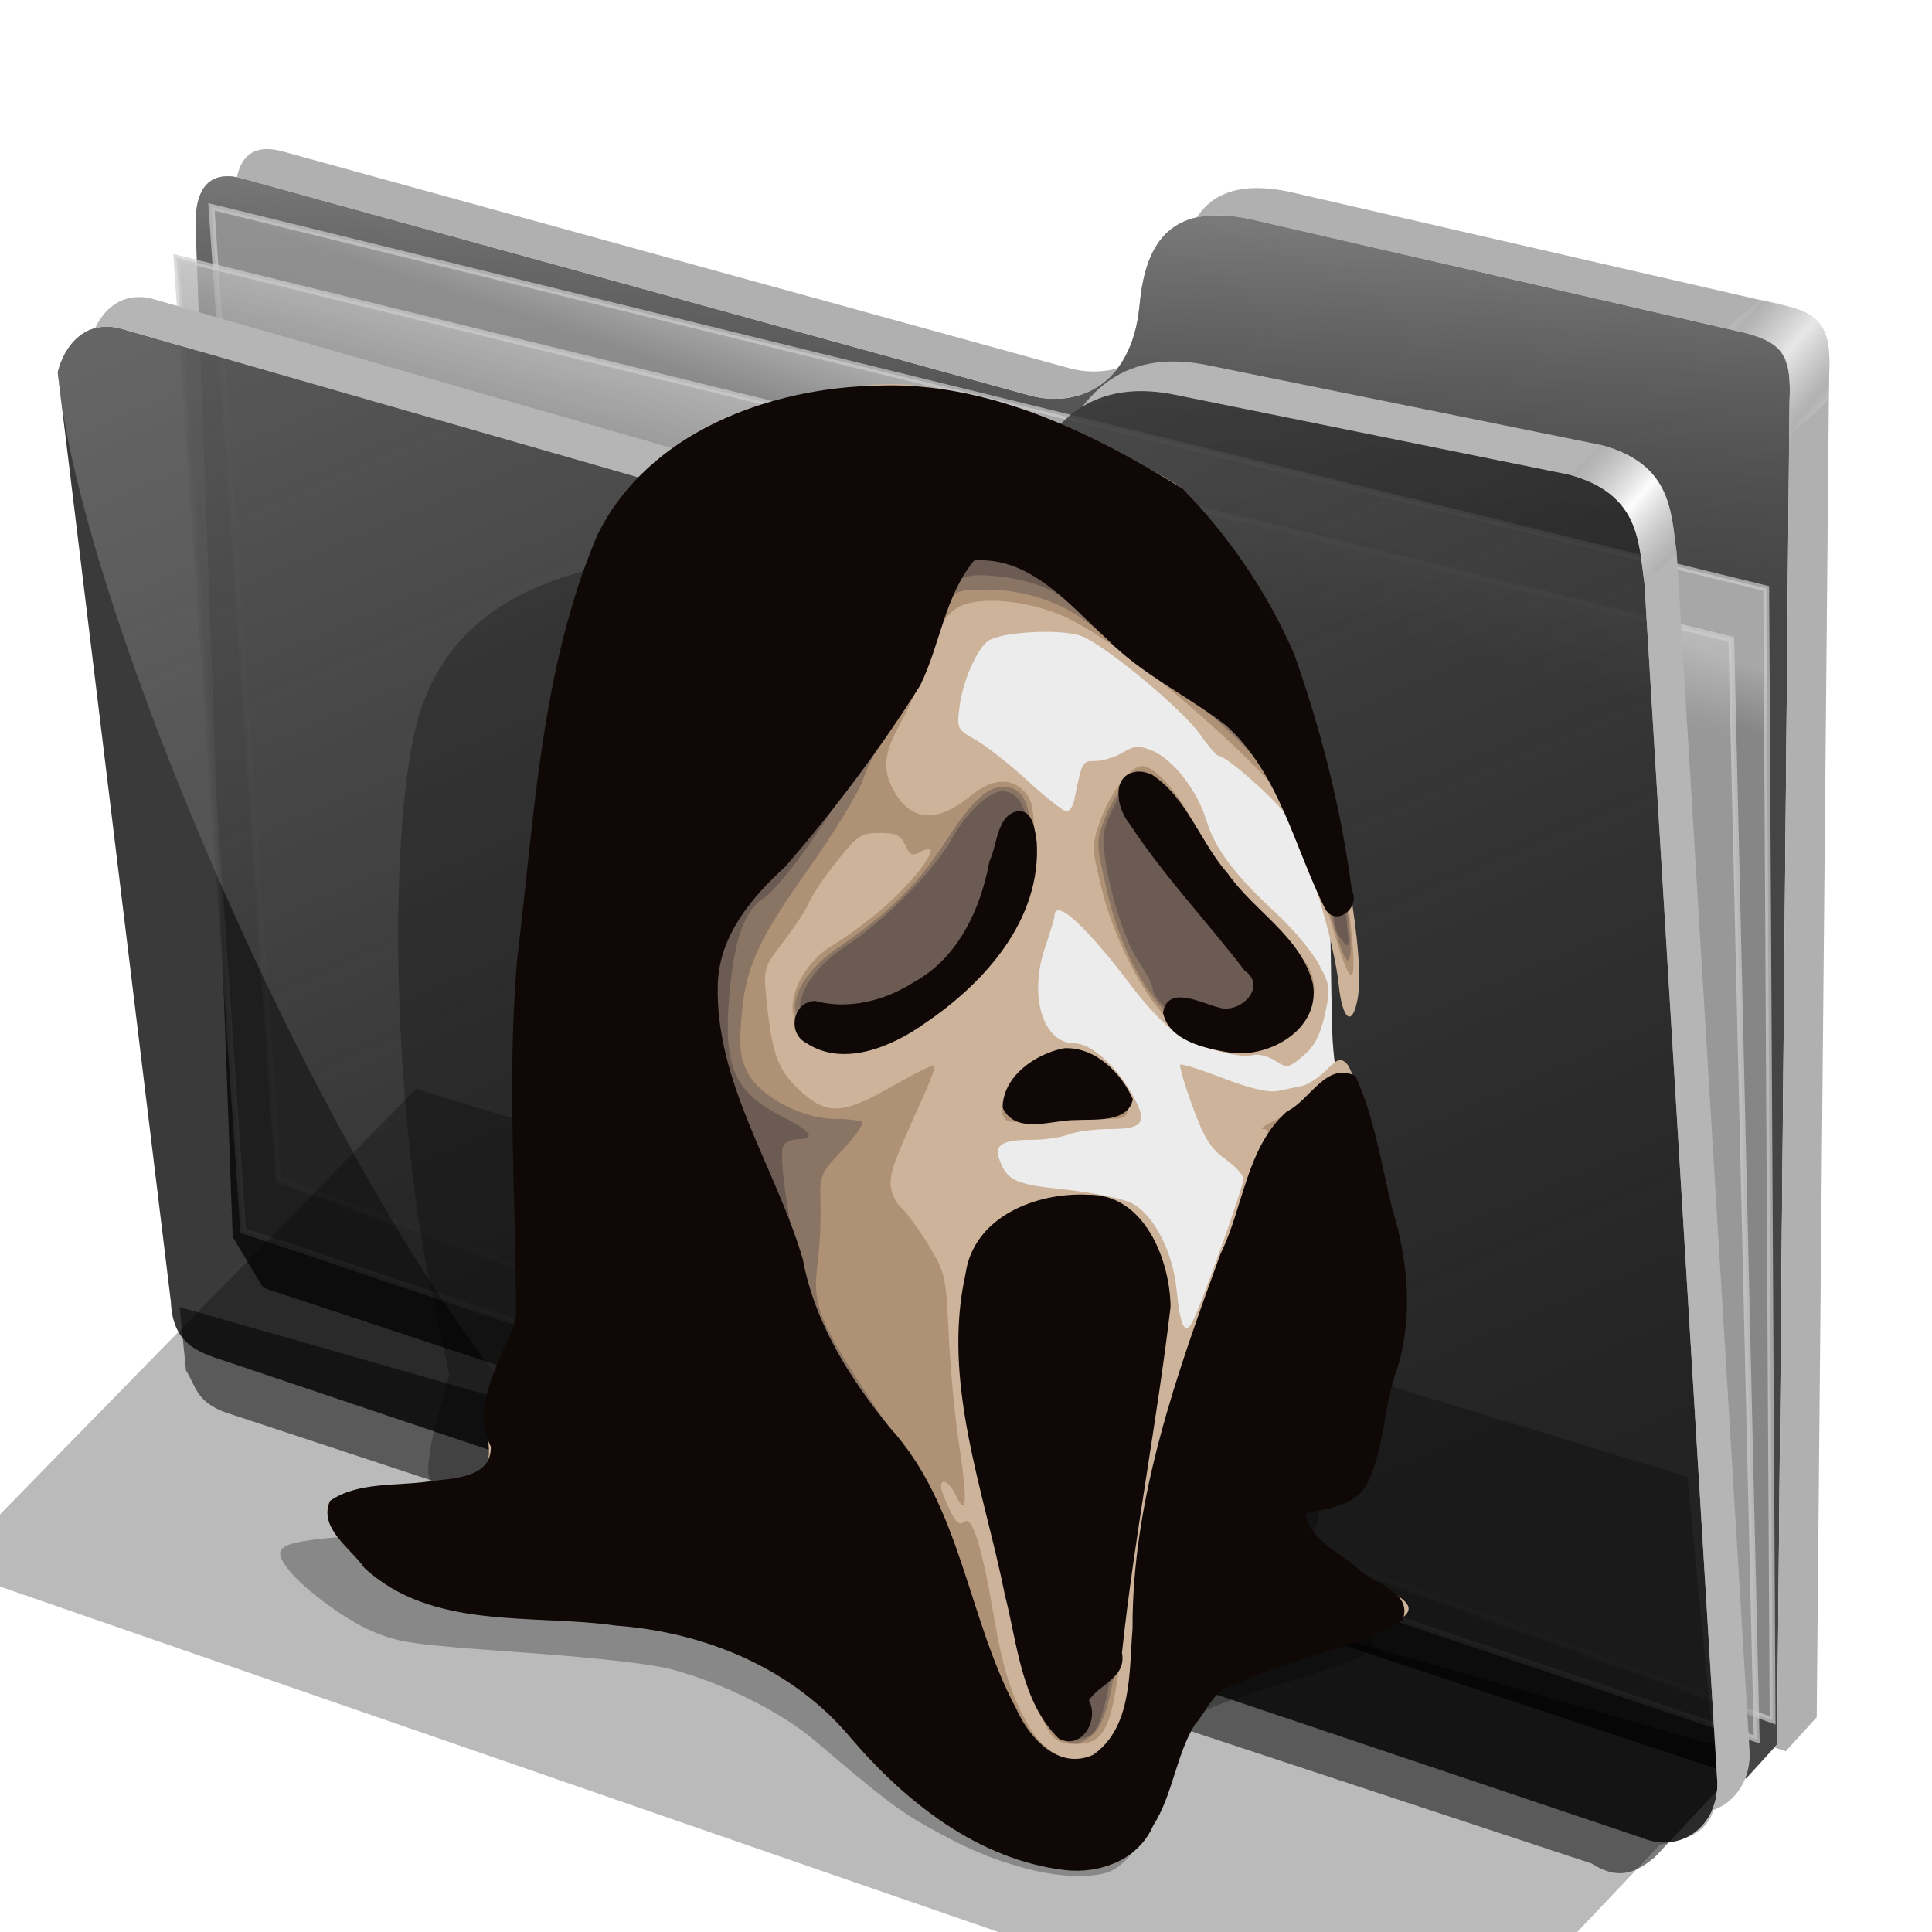 <?xml version="1.0" encoding="UTF-8" standalone="no"?>
<!-- Created with Inkscape (http://www.inkscape.org/) -->

<svg
   xmlns:dc="http://purl.org/dc/elements/1.1/"
   xmlns:cc="http://creativecommons.org/ns#"
   xmlns:rdf="http://www.w3.org/1999/02/22-rdf-syntax-ns#"
   xmlns:svg="http://www.w3.org/2000/svg"
   xmlns="http://www.w3.org/2000/svg"
   xmlns:xlink="http://www.w3.org/1999/xlink"
   xmlns:sodipodi="http://sodipodi.sourceforge.net/DTD/sodipodi-0.dtd"
   xmlns:inkscape="http://www.inkscape.org/namespaces/inkscape"
   id="svg2"
   sodipodi:version="0.32"
   inkscape:version="0.91 r13725"
   width="256"
   height="256"
   sodipodi:docname="folder-video-horror.svg"
   inkscape:output_extension="org.inkscape.output.svg.inkscape"
   version="1.1">
  <defs
     id="defs5">
    <filter
       inkscape:collect="always"
       id="filter4811"
       x="-0.026"
       width="1.052"
       y="-0.022"
       height="1.045"
       color-interpolation-filters="sRGB">
      <feGaussianBlur
         inkscape:collect="always"
         id="feGaussianBlur4813"
         stdDeviation="1.573" />
    </filter>
    <linearGradient
       inkscape:collect="always"
       id="linearGradient4167">
      <stop
         id="stop4169"
         stop-color="#adadad"
         stop-opacity="0.624" />
      <stop
         offset="1"
         id="stop4171"
         stop-color="#ffffff"
         stop-opacity="0.973" />
    </linearGradient>
    <linearGradient
       id="linearGradient4223"
       inkscape:collect="always">
      <stop
         id="stop4225"
         stop-color="#bebebe"
         stop-opacity="0.803" />
      <stop
         id="stop4227"
         offset="1"
         stop-color="#9f9f9f"
         stop-opacity="0.732" />
    </linearGradient>
    <linearGradient
       id="linearGradient4211"
       inkscape:collect="always">
      <stop
         id="stop4213"
         stop-color="#9f9f9f"
         stop-opacity="0.634" />
      <stop
         id="stop4215"
         offset="1"
         stop-color="#696969"
         stop-opacity="0" />
    </linearGradient>
    <linearGradient
       id="linearGradient4171"
       inkscape:collect="always">
      <stop
         id="stop4173"
         stop-color="#b2b2b2"
         stop-opacity="0.624" />
      <stop
         id="stop4175"
         offset="1"
         stop-color="#ffffff"
         stop-opacity="0.698" />
    </linearGradient>
    <linearGradient
       id="linearGradient4142"
       inkscape:collect="always">
      <stop
         id="stop4144"
         stop-color="#909090"
         stop-opacity="0.519" />
      <stop
         id="stop4146"
         offset="1"
         stop-color="#696969"
         stop-opacity="0" />
    </linearGradient>
    <linearGradient
       gradientUnits="userSpaceOnUse"
       y2="324.36"
       x2="278.75"
       y1="63.25"
       x1="165.74"
       id="linearGradient4148"
       xlink:href="#linearGradient4142"
       inkscape:collect="always" />
    <filter
       height="1.1"
       y="-0.05"
       width="1.056"
       x="-0.028"
       id="filter4160"
       inkscape:collect="always"
       color-interpolation-filters="sRGB">
      <feGaussianBlur
         id="feGaussianBlur4162"
         inkscape:collect="always" />
    </filter>
    <linearGradient
       spreadMethod="reflect"
       gradientUnits="userSpaceOnUse"
       y2="114.16"
       x2="387.93"
       y1="106.85"
       x1="379.78"
       id="linearGradient4177"
       xlink:href="#linearGradient4167"
       inkscape:collect="always" />
    <linearGradient
       gradientTransform="translate(26.809,-26.383)"
       y2="114.16"
       x2="387.93"
       y1="108.46"
       x1="381.27"
       spreadMethod="reflect"
       gradientUnits="userSpaceOnUse"
       id="linearGradient4207"
       xlink:href="#linearGradient4171"
       inkscape:collect="always" />
    <linearGradient
       gradientUnits="userSpaceOnUse"
       y2="125.1"
       x2="281.1"
       y1="61.711"
       x1="284.7"
       id="linearGradient4217"
       xlink:href="#linearGradient4211"
       inkscape:collect="always" />
    <linearGradient
       gradientUnits="userSpaceOnUse"
       y2="103.09"
       x2="255.7"
       y1="93.26"
       x1="259.02"
       id="linearGradient4229"
       xlink:href="#linearGradient4223"
       inkscape:collect="always" />
    <linearGradient
       gradientUnits="userSpaceOnUse"
       y2="117.29"
       x2="258.99"
       y1="102.54"
       x1="262.84"
       id="linearGradient4237"
       xlink:href="#linearGradient4223"
       inkscape:collect="always" />
    <filter
       height="1.136"
       y="-0.068"
       width="1.049"
       x="-0.024"
       id="filter4257"
       inkscape:collect="always"
       color-interpolation-filters="sRGB">
      <feGaussianBlur
         id="feGaussianBlur4259"
         stdDeviation="2.754"
         inkscape:collect="always" />
    </filter>
  </defs>
  <sodipodi:namedview
     inkscape:window-height="1056"
     inkscape:window-width="1920"
     inkscape:pageshadow="2"
     inkscape:pageopacity="0.0"
     guidetolerance="10.0"
     gridtolerance="10.0"
     objecttolerance="10.0"
     borderopacity="1.0"
     bordercolor="#666666"
     pagecolor="#ffffff"
     id="base"
     showgrid="false"
     inkscape:zoom="3.2929688"
     inkscape:cx="128"
     inkscape:cy="128"
     inkscape:window-x="0"
     inkscape:window-y="0"
     inkscape:current-layer="svg2"
     inkscape:window-maximized="1" />
  <g
     transform="matrix(0.771,0,0,0.771,-81.946,-22.131)"
     id="g4261">
    <path
       d="m 137.158,253.333 1.093,10.929 c 1.695,2.564 1.625,5.182 6.557,7.104 l 234.99,77.596 c 4.362,2.76 7.274,1.936 10.911,-1.093 l 16.393,-17.486 z"
       id="path4239"
       inkscape:connector-curvature="0"
       sodipodi:nodetypes="ccccccc"
       stroke-opacity="1"
       fill="#000000"
       filter="url(#filter4257)"
       fill-rule="evenodd"
       stroke="none"
       stroke-linejoin="miter"
       fill-opacity="0.514"
       stroke-linecap="butt"
       stroke-width="1" />
    <path
       d="M 146.277,241.277 139.894,67.34 c -0.054,-6.438 2.499,-9.417 7.979,-7.979 l 135.106,37.234 c 8.126,2.326 17.809,-1.267 19.149,-15.426 0.936,-9.894 4.671,-17.67 18.617,-14.894 l 85.638,19.681 c 6.411,1.511 7.818,4.448 7.447,11.702 l -2.128,230.851 -5.319,5.851 -254.867,-84.342 z"
       id="path4198"
       inkscape:connector-curvature="0"
       sodipodi:nodetypes="ccccsccccccc"
       stroke-opacity="1"
       fill="#000000"
       fill-rule="evenodd"
       stroke="none"
       stroke-linejoin="miter"
       fill-opacity="0.73"
       stroke-linecap="butt"
       stroke-width="1" />
    <path
       sodipodi:nodetypes="ccccsccccccc"
       inkscape:connector-curvature="0"
       id="path4209"
       d="M 146.277,241.277 139.894,67.34 c -0.054,-6.438 2.499,-9.417 7.979,-7.979 l 135.106,37.234 c 8.126,2.326 17.809,-1.267 19.149,-15.426 0.936,-9.894 4.671,-17.67 18.617,-14.894 l 85.638,19.681 c 6.411,1.511 7.818,4.448 7.447,11.702 l -2.128,230.851 -5.319,5.851 -254.867,-84.342 z"
       stroke-opacity="1"
       fill="url(#linearGradient4217)"
       fill-rule="evenodd"
       stroke="none"
       stroke-linejoin="miter"
       fill-opacity="1"
       stroke-linecap="butt"
       stroke-width="1" />
    <path
       inkscape:connector-curvature="0"
       id="path4221"
       d="m 142.623,64.262 267.213,65.574 1.093,194.536 -256.831,-92.896 z"
       sodipodi:nodetypes="ccccc"
       stroke-opacity="0.705"
       fill="url(#linearGradient4229)"
       fill-rule="evenodd"
       stroke="#cecece"
       stroke-linejoin="miter"
       fill-opacity="1"
       stroke-linecap="butt"
       stroke-width="1" />
    <path
       d="m 136.612,73.005 267.213,65.574 4.372,189.071 -260.109,-87.432 z"
       id="path4219"
       inkscape:connector-curvature="0"
       stroke-opacity="0.705"
       fill="url(#linearGradient4237)"
       fill-rule="evenodd"
       stroke="#cecece"
       stroke-linejoin="miter"
       fill-opacity="1"
       stroke-linecap="butt"
       stroke-width="1" />
    <path
       d="m 116.204,92.685 c 1.132,-4.541 4.635,-9.034 10.687,-7.545 L 261.111,123.704 c 6.481,1.636 16.363,0.332 20.833,-11.111 4.009,-10.262 10.874,-18.78 25.463,-16.204 l 68.519,13.889 c 12.253,3.29 11.967,11.681 12.963,18.519 l 12.5,205.556 c 0.65,7.443 -5.751,13.213 -12.963,10.185 L 144.907,262.593 c -4.922,-1.559 -8.94,-3.097 -9.259,-10.185 z"
       id="path4138"
       inkscape:connector-curvature="0"
       sodipodi:nodetypes="cccscccccccc"
       stroke-opacity="1"
       fill="#000000"
       fill-rule="evenodd"
       stroke="none"
       stroke-linejoin="miter"
       fill-opacity="0.77"
       stroke-linecap="butt"
       stroke-width="1" />
    <path
       sodipodi:nodetypes="cccsccccccc"
       inkscape:connector-curvature="0"
       id="path4140"
       d="m 116.204,92.685 c 1.132,-4.541 4.635,-9.034 10.687,-7.545 L 261.111,123.704 c 6.481,1.636 16.363,0.332 20.833,-11.111 4.009,-10.262 10.874,-18.78 25.463,-16.204 l 68.519,13.889 c 12.253,3.29 11.967,11.681 12.963,18.519 l 12.5,205.556 c 0.65,7.443 -5.751,13.213 -12.963,10.185 L 209.722,283.889 C 173.765,257.83 120.359,138.216 116.204,92.685 Z"
       stroke-opacity="1"
       fill="url(#linearGradient4148)"
       fill-rule="evenodd"
       stroke="none"
       stroke-linejoin="miter"
       fill-opacity="1"
       stroke-linecap="butt"
       stroke-width="1" />
    <path
       d="m 177.778,215.833 -80.556,82.407 255.556,88.426 38.75,-40.871 c 4.635,-1.302 9.968,-1.381 9.861,-10.981 L 396.296,282.5 Z"
       id="path4150"
       inkscape:connector-curvature="0"
       sodipodi:nodetypes="ccccccc"
       stroke-opacity="1"
       fill="#000000"
       filter="url(#filter4160)"
       fill-rule="evenodd"
       stroke="none"
       stroke-linejoin="miter"
       fill-opacity="0.273"
       stroke-linecap="butt"
       stroke-width="1" />
    <path
       inkscape:connector-curvature="0"
       d="m 130.297,79.758 c -3.737,-0.059 -6.271,2.374 -7.662,5.354 1.245,-0.331 2.659,-0.363 4.256,0.029 l 134.221,38.562 c 5.499,1.388 13.442,0.658 18.455,-6.582 -4.306,2.386 -9.166,2.433 -12.9,1.49 L 132.447,80.047 c -0.757,-0.186 -1.473,-0.278 -2.15,-0.289 z m 177.547,11.074 c -7.107,0.029 -11.993,3.152 -15.514,7.738 3.827,-2.318 8.719,-3.304 15.078,-2.182 l 68.518,13.889 c 12.253,3.29 11.967,11.682 12.963,18.52 l 12.5,205.555 c 0.175,2.008 -0.176,3.885 -0.904,5.51 4.096,-1.288 6.901,-5.556 6.461,-10.602 l -12.5,-205.557 c -0.996,-6.838 -0.71,-15.227 -12.963,-18.518 L 312.963,91.297 c -1.824,-0.322 -3.527,-0.471 -5.119,-0.465 z"
       id="path4164"
       stroke-opacity="1"
       fill="#b5b5b5"
       fill-rule="evenodd"
       stroke="none"
       stroke-linejoin="miter"
       fill-opacity="1"
       stroke-linecap="butt"
       stroke-width="1" />
    <path
       id="path4169"
       d="m 375.926,110.277 c 12.253,3.29 11.967,11.682 12.963,18.52 2.184,-2.058 3.134,-2.713 5.557,-5.094 -0.996,-6.838 -0.71,-15.227 -12.963,-18.518 -2.398,2.288 -2.992,2.799 -5.557,5.092 z"
       inkscape:connector-curvature="0"
       sodipodi:nodetypes="ccccc"
       stroke-opacity="1"
       fill="url(#linearGradient4177)"
       fill-rule="evenodd"
       stroke="none"
       stroke-linejoin="miter"
       fill-opacity="1"
       stroke-linecap="butt"
       stroke-width="1" />
    <path
       inkscape:connector-curvature="0"
       d="m 151.904,54.332 c -2.674,0.112 -4.278,1.802 -4.9,4.838 0.282,0.052 0.57,0.113 0.869,0.191 l 135.105,37.234 c 5.412,1.549 11.51,0.467 15.379,-4.605 -2.772,0.802 -5.762,0.728 -8.57,-0.076 L 154.682,54.682 c -1.027,-0.27 -1.954,-0.384 -2.777,-0.35 z m 170.883,6.701 c -5.399,-0.127 -8.737,1.853 -10.814,5.035 2.347,-0.519 5.228,-0.496 8.771,0.209 l 85.639,19.68 c 6.411,1.511 7.818,4.449 7.447,11.703 l -2.129,230.85 -0.475,0.521 1.965,0.65 5.318,-5.852 2.129,-230.852 c 0.371,-7.255 -1.036,-10.19 -7.447,-11.701 L 327.553,61.596 c -1.743,-0.347 -3.327,-0.529 -4.766,-0.562 z"
       id="path4200"
       stroke-opacity="1"
       fill="#b0b0b0"
       fill-rule="evenodd"
       stroke="none"
       stroke-linejoin="miter"
       fill-opacity="1"
       stroke-linecap="butt"
       stroke-width="1" />
    <path
       sodipodi:nodetypes="ccccc"
       inkscape:connector-curvature="0"
       d="m 403.124,85.141 c 12.402,2.867 10.717,4.984 10.703,18.468 2.184,-2.058 4.251,-3.752 6.674,-6.133 0.485,-12.137 1.005,-14.994 -11.898,-17.245 -2.398,2.288 -2.914,2.617 -5.479,4.91 z"
       id="path4205"
       stroke-opacity="1"
       fill="url(#linearGradient4207)"
       fill-rule="evenodd"
       stroke="none"
       stroke-linejoin="miter"
       fill-opacity="1"
       stroke-linecap="butt"
       stroke-width="1" />
  </g>
  <path
     inkscape:connector-curvature="0"
     d="m 112.312,65.974 c -2.099,-0.058 -4.101,0.095 -6.528,0.398 -17.084,2.127 -26.288,7.888 -29.685,18.542 -3.937,12.349 -0.451,50.666 6.84,75.217 l 3.204,10.79 -1.154,5.423 c -0.628,2.987 -0.89,6.243 -0.611,7.241 0.279,0.998 0.736,2.558 1.016,3.464 0.875,2.828 -1.2,3.688 -10.578,4.43 -9.174,0.725 -10.452,1.263 -8.634,3.663 1.954,2.58 8.2,6.916 12.325,8.547 3.664,1.448 5.264,1.663 19.829,2.669 10.357,0.715 17.364,1.473 20.216,2.186 6.921,1.73 14.854,5.385 19.661,9.086 9.554,7.357 11.884,8.993 15.869,11.045 5.457,2.811 8.458,4.017 13.201,5.253 5.094,1.327 10.206,1.354 12.064,0.085 2.926,-1.998 4.893,-6.152 5.202,-11.074 0.128,-2.042 0.691,-4.109 1.242,-4.6 0.55,-0.491 1.066,-1.461 1.166,-2.158 0.244,-1.699 2.82,-2.836 14.409,-6.36 11.916,-3.623 12.541,-4.42 5.62,-7.184 -5.254,-2.098 -13.135,-7.297 -12.334,-8.149 0.154,-0.164 1.529,-0.545 3.05,-0.852 3.493,-0.704 5.219,-2.393 5.149,-5.026 -0.03,-1.132 0.149,-5.16 0.39,-8.944 0.373,-5.848 0.238,-7.573 -0.976,-11.471 -1.612,-5.178 -11.281,-23.628 -13.051,-24.902 -0.409,-0.294 -0.723,-0.442 -1.023,-0.426 -1.329,-4.066 -2.206,-7.483 -2.999,-10.762 0.36,0.816 0.671,1.559 0.899,2.215 1.379,3.979 2.879,4.864 2.861,1.675 -0.022,-3.97 -4.059,-14.184 -11.794,-29.729 -2.215,-4.452 -5.49,-9.353 -9.134,-13.743 -3.521,-4.241 -11.981,-12.317 -15.231,-14.51 -2.841,-1.917 -20.73,-8.507 -26.572,-9.796 -6.615,-1.46 -10.412,-2.146 -13.909,-2.243 z"
     id="path3587"
     transform="matrix(0.999,0,-0.077,1.037,-13.367,4.949)"
     fill="#000000"
     filter="url(#filter4811)"
     fill-opacity="0.516"
     style="fill:#000000;fill-opacity:0.268;filter:url(#filter4811)" />
  <g
     id="g2406"
     transform="matrix(0.668,0,0,0.668,-175.53,41.638)">
    <path
       d="m 436.465,18.695 c -20.746,0.473 -44.374,8.845 -53.098,29.209 -9.255,23.002 -10.765,48.219 -13.913,72.635 -2.932,26.07 -1.493,52.436 -0.679,78.613 -1.885,7.352 -7.329,14.397 -6.643,22.209 3.677,5.183 -0.379,12.248 -6.236,13.209 -8.026,2.298 -17.436,1.408 -24.924,3.816 5.672,10.807 17.857,16.432 29.846,16.408 19.008,1.771 39.462,1.147 56.336,11.592 14.13,7.346 21.684,22.72 35.395,30.742 9.008,5.271 20.608,11.107 30.762,6.336 7.287,-6.605 7.778,-16.974 11.965,-25.264 2.889,-2.043 3.351,-6.387 7.133,-7.766 10.579,-5.928 23.454,-8.419 34.02,-12.998 -7.004,-4.758 -15.516,-9.133 -19.408,-16.977 -1.043,-3.563 1.844,-6.694 5.445,-6.475 4.591,-0.181 9.189,-3.228 8.934,-8.314 2.178,-13.251 8.653,-26.608 4.488,-40.107 -2.572,-15.297 -8.994,-29.836 -8.877,-45.544 -0.541,-13.86 0.447,-27.683 -3.66,-41.099 C 519.726,81.285 514.804,63.339 503.191,49.113 499.075,42.696 494.27,36.876 487.148,33.939 471.455,25.758 454.671,17.704 436.465,18.695 Z"
       id="path2404"
       inkscape:connector-curvature="0"
       style="fill:#ececec" />
    <path
       inkscape:connector-curvature="0"
       d="m 466.436,306.74 c -6.679,-2.155 -10.786,-4.242 -18,-9.145 -5.268,-3.58 -8.215,-6.413 -20.02,-19.244 -5.94,-6.456 -16.545,-12.85 -26.317,-15.868 -4.028,-1.244 -14.254,-2.565 -29.511,-3.813 -21.457,-1.754 -23.788,-2.132 -28.781,-4.658 -5.621,-2.844 -13.502,-10.388 -15.552,-14.889 -1.907,-4.186 0.205,-5.139 14.181,-6.404 14.287,-1.292 17.647,-2.794 17.295,-7.726 -0.113,-1.58 -0.27,-4.296 -0.35,-6.036 -0.08,-1.74 1.451,-7.425 3.403,-12.634 l 3.548,-9.471 -1.138,-18.803 c -2.592,-42.817 5.181,-109.655 15.259,-131.191 8.694,-18.58 24.424,-28.602 50.711,-32.312 9.958,-1.405 14.899,-0.878 29.948,3.195 8.306,2.248 32.83,13.763 36.432,17.106 4.12,3.824 14.079,17.876 17.911,25.273 3.967,7.657 7.178,16.235 8.985,24 6.308,27.111 8.918,44.89 7.605,51.814 -1.054,5.562 -3.003,4.045 -3.719,-2.894 -0.913,-8.844 -6.572,-27.499 -10.07,-33.193 -1.89,-3.077 -12.156,-12.227 -13.718,-12.227 -0.394,0 -2.08,-1.935 -3.747,-4.301 -3.473,-4.927 -18.188,-17.184 -23.274,-19.387 -3.799,-1.645 -16.474,-0.987 -18.903,0.982 -2.218,1.797 -4.859,7.949 -5.494,12.795 -0.588,4.491 -0.52,4.634 3.164,6.705 2.071,1.164 6.734,4.836 10.362,8.161 3.628,3.325 7.082,6.045 7.674,6.045 0.593,0 1.283,-1.012 1.534,-2.25 1.57,-7.741 1.575,-7.75 4.197,-7.75 1.417,0 3.841,-0.747 5.387,-1.66 2.406,-1.421 3.259,-1.474 5.922,-0.371 4.102,1.699 8.942,7.937 10.706,13.797 1.689,5.612 5.537,10.742 13.78,18.37 3.349,3.1 7.183,7.671 8.519,10.159 2.285,4.255 2.356,4.854 1.186,10.079 -0.91,4.068 -2.062,6.244 -4.299,8.127 -2.911,2.45 -3.174,2.495 -5.538,0.945 -1.365,-0.894 -3.368,-1.395 -4.451,-1.111 -2.88,0.753 -11.2,-1.653 -15.308,-4.428 -1.96,-1.324 -5.771,-5.332 -8.468,-8.907 -9.379,-12.432 -15.544,-18.048 -15.552,-14.167 -6.8e-4,0.367 -0.852,3.168 -1.892,6.226 -3.251,9.557 -0.369,18.941 5.817,18.941 3.178,0 7.978,4.122 11.199,9.618 3.519,6.004 2.767,7.382 -4.025,7.382 -3.006,0 -6.733,0.487 -8.281,1.083 -1.548,0.596 -4.856,1.072 -7.351,1.059 -5.513,-0.029 -7.393,0.971 -6.544,3.483 1.556,4.603 3.054,5.335 13.041,6.371 5.363,0.556 11.303,1.747 13.199,2.647 4.391,2.084 8.309,9.542 9.059,17.244 0.706,7.249 1.645,9.169 3.128,6.398 1.715,-3.204 10.156,-26.885 10.127,-28.412 -0.014,-0.756 -1.647,-2.529 -3.628,-3.942 -2.867,-2.044 -4.188,-4.172 -6.467,-10.424 -1.575,-4.321 -2.673,-8.047 -2.439,-8.281 0.234,-0.234 4.06,0.977 8.503,2.69 5.328,2.055 9.011,2.918 10.818,2.536 1.507,-0.319 3.682,-0.767 4.833,-0.996 1.151,-0.229 3.306,-1.63 4.789,-3.113 2.333,-2.333 2.887,-2.504 4.118,-1.27 2.216,2.221 10.435,34.394 11.093,43.425 0.495,6.799 0.134,9.801 -2.405,20 -1.644,6.6 -3.265,13.616 -3.603,15.59 -0.786,4.591 -3.947,7.532 -9.412,8.76 -2.38,0.535 -4.562,1.206 -4.848,1.493 -1.486,1.486 8.518,10.57 15.67,14.229 9.421,4.819 8.232,6.194 -10.83,12.513 -18.538,6.146 -22.779,8.129 -23.72,11.093 -0.386,1.216 -1.512,2.911 -2.502,3.767 -0.99,0.856 -2.524,4.47 -3.408,8.031 -2.131,8.583 -6.451,15.836 -11.506,19.321 -3.21,2.212 -10.853,2.137 -18.027,-0.178 z"
       id="path2394"
       style="fill:#ccb39a" />
    <path
       inkscape:connector-curvature="0"
       d="m 464.701,305.202 c -11.116,-4.13 -17.288,-8.552 -30.266,-21.681 -18.224,-18.437 -27.771,-23.037 -51.728,-24.924 -36.56,-2.879 -38.318,-3.289 -46.521,-10.85 -5.123,-4.722 -8.663,-10.623 -7.219,-12.035 0.532,-0.52 6.593,-1.48 13.468,-2.132 6.875,-0.652 13.731,-1.818 15.236,-2.59 3.247,-1.666 4.279,-4.884 2.808,-8.754 -1.245,-3.274 -0.418,-7.029 3.95,-17.938 2.864,-7.153 2.877,-7.276 1.975,-19.687 -2.34,-32.218 0.029,-70.487 6.61,-106.77 3.405,-18.774 4.203,-21.684 8.5,-30.997 6.979,-15.128 18.964,-24.249 38.422,-29.243 13.435,-3.448 21.294,-3.585 34.439,-0.6 15.819,3.592 36.309,13.082 43.47,20.135 8.435,8.308 16.97,21.614 21.56,33.612 4.354,11.382 10.369,39.079 11.593,53.375 0.873,10.196 -0.516,9.194 -4.01,-2.896 -6.383,-22.082 -8.151,-25.166 -21.501,-37.5 -12.342,-11.404 -24.322,-20.423 -31.481,-23.701 -6.422,-2.94 -15.138,-4.031 -19.831,-2.482 -3.651,1.205 -5.597,4.453 -8.737,14.579 -0.682,2.2 -2.537,6.305 -4.121,9.122 -3.41,6.062 -3.612,9.459 -0.831,13.959 3.386,5.479 8.44,5.568 14.928,0.263 4.126,-3.373 7.991,-3.641 10.617,-0.736 1.568,1.735 1.901,3.635 1.882,10.75 -0.02,7.416 -0.423,9.464 -2.843,14.436 -4.328,8.891 -12.224,16.749 -21.892,21.786 -6.308,3.287 -9.351,4.295 -12.972,4.299 -5.4,0.006 -9.197,-2.703 -10.104,-7.208 -0.864,-4.294 2.784,-10.658 7.792,-13.593 2.385,-1.398 6.662,-4.526 9.503,-6.952 7.6,-6.487 12.98,-14.27 8.035,-11.624 -1.684,0.901 -2.179,0.689 -3.098,-1.328 -0.889,-1.951 -1.842,-2.401 -5.088,-2.401 -3.653,0 -4.377,0.48 -8.471,5.614 -2.462,3.087 -4.927,6.738 -5.477,8.111 -0.55,1.374 -2.823,4.86 -5.051,7.748 -3.91,5.068 -4.031,5.451 -3.491,11.002 1.093,11.217 2.239,14.45 6.547,18.468 5.485,5.116 8.485,4.996 18.531,-0.743 4.344,-2.481 8.078,-4.331 8.298,-4.112 0.22,0.22 -0.694,2.816 -2.03,5.769 -5.89,13.015 -6.665,15.08 -6.665,17.741 0,1.57 0.907,3.639 2.048,4.672 1.127,1.02 3.598,4.405 5.492,7.523 3.29,5.416 3.467,6.199 3.967,17.551 0.288,6.535 1.229,16.493 2.092,22.129 1.684,11 1.467,14.465 -0.629,10.003 -1.261,-2.685 -2.971,-3.712 -2.971,-1.784 0,0.531 0.754,2.546 1.675,4.478 1.267,2.657 1.985,3.254 2.949,2.454 1.554,-1.29 3.521,5.019 5.855,18.777 1.776,10.466 3.541,15.978 7.019,21.913 4.035,6.886 11.766,9.093 15.89,4.536 3.321,-3.67 4.73,-9.504 5.668,-23.468 1.189,-17.703 2.645,-29.7 4.386,-36.156 1.836,-6.806 13.989,-41.998 18.167,-52.608 3.719,-9.442 4.002,-10.888 2.14,-10.902 -0.688,-0.005 1.119,-1.113 4.015,-2.461 2.896,-1.348 6.753,-4.075 8.57,-6.059 4.155,-4.536 4.852,-3.847 7.689,7.591 1.151,4.641 2.97,11.813 4.041,15.938 1.072,4.125 2.209,11.325 2.527,16 0.503,7.4 0.179,10.053 -2.505,20.5 -1.695,6.6 -3.084,12.952 -3.085,14.115 -0.004,3.19 -3.623,7.143 -7.265,7.935 -1.781,0.387 -4.265,1.091 -5.52,1.564 -2.17,0.818 -2.208,1.003 -0.78,3.766 1.65,3.19 12.498,11.825 16.732,13.318 3.109,1.096 4.237,3.219 2.484,4.674 -0.675,0.56 -7.061,2.903 -14.191,5.207 -16.424,5.307 -23.32,8.344 -24.123,10.621 -0.349,0.99 -1.65,2.925 -2.891,4.3 -1.241,1.375 -2.992,5.414 -3.89,8.975 -1.931,7.652 -5.334,13.815 -9.617,17.419 -4.057,3.413 -11.801,3.483 -20.677,0.185 z m 6.313,-23.829 c -2.343,-3.593 -5.279,-12.499 -7.5,-22.75 -1.132,-5.225 -3.155,-14.45 -4.496,-20.5 -6.375,-28.768 -7.014,-43.042 -2.35,-52.435 1.799,-3.623 3.402,-5.147 7.767,-7.384 4.82,-2.471 6.391,-2.778 12.702,-2.483 6.395,0.298 7.553,0.67 10.332,3.319 6.707,6.392 7.982,14.724 5.03,32.855 -1.153,7.08 -2.333,13.254 -2.622,13.722 -0.548,0.886 -1.322,7.259 -3.939,32.406 -2.336,22.451 -3.538,25.5 -10.051,25.5 -2.43,0 -3.826,-0.644 -4.873,-2.25 z m -8.329,-121.352 c -2.046,-0.925 -1.425,-5.037 1.238,-8.202 3.366,-4.001 8.851,-6.5 12.503,-5.698 3.733,0.82 10.009,7.721 10.009,11.005 0,2.352 -0.311,2.497 -5.353,2.497 -2.944,0 -8.007,0.217 -11.25,0.482 -3.243,0.265 -6.459,0.227 -7.147,-0.083 z m 39.498,-15.825 c -2.064,-0.736 -5.214,-2.456 -7,-3.82 -4.777,-3.65 -11.229,-15.815 -13.773,-25.972 -2.066,-8.248 -2.098,-8.971 -0.594,-13.387 1.972,-5.786 6.142,-11.394 8.473,-11.394 2.683,0 7.759,5.86 10.549,12.179 1.749,3.96 5.351,8.651 11.904,15.5 5.168,5.402 9.913,10.804 10.544,12.006 2.875,5.469 0.274,11.604 -6.226,14.689 -4.107,1.949 -8.788,2.017 -13.878,0.2 z"
       id="path2392"
       style="fill:#af9275" />
    <path
       inkscape:connector-curvature="0"
       d="m 468.71,306.084 c -12.242,-3.297 -25.719,-12.392 -34.787,-23.476 -6.99,-8.543 -11.005,-11.807 -20.043,-16.288 -12.89,-6.392 -15.401,-6.909 -44.676,-9.193 -23.856,-1.861 -29.09,-3.909 -37.206,-14.551 -5.163,-6.771 -4.393,-7.365 11.438,-8.828 16.39,-1.515 17.62,-2.33 17.196,-11.409 -0.257,-5.514 0.243,-7.93 3.268,-15.762 l 3.572,-9.25 -1.156,-20.196 c -1.982,-34.613 1.935,-78.625 10.274,-115.431 6.321,-27.898 22.839,-41.558 55.693,-46.057 8.098,-1.109 17.258,0.008 30.153,3.675 9.517,2.706 33.763,15.099 36.478,18.644 16.5,21.55 20.168,28.985 25.483,51.66 4.948,21.112 7.363,37.01 5.851,38.522 -0.334,0.334 -1.268,-1.559 -2.076,-4.207 -0.808,-2.648 -2.491,-8.19 -3.741,-12.315 -5.044,-16.646 -13.301,-26.926 -33.072,-41.172 -5.593,-4.03 -11.801,-8.51 -13.796,-9.956 -5.109,-3.702 -12.196,-5.872 -19.177,-5.872 -5.673,0 -6.081,0.167 -7.962,3.25 -1.09,1.788 -2.932,6.175 -4.094,9.75 -1.161,3.575 -4.022,9.425 -6.356,13 -2.335,3.575 -4.978,8.693 -5.873,11.372 -0.895,2.68 -5.814,10.78 -10.931,18 -10.308,14.544 -12.639,19.793 -13.38,30.128 -0.404,5.634 -0.133,7.683 1.39,10.5 2.513,4.65 10.86,9 17.269,9 2.56,0 4.95,0.296 5.311,0.657 0.361,0.361 -1.389,2.844 -3.89,5.518 -4.389,4.692 -4.54,5.06 -4.343,10.593 0.112,3.153 -0.145,8.478 -0.57,11.833 -1.087,8.568 0.086,11.412 12.333,29.899 10.455,15.783 10.684,16.257 16.917,34.941 8.85,26.531 14.068,34.559 22.464,34.559 3.126,0 4.564,-0.642 6.802,-3.038 3.575,-3.827 4.718,-9.222 5.925,-27.962 0.514,-7.975 1.419,-17.854 2.012,-21.953 1.022,-7.068 8.985,-32.324 16.724,-53.047 1.951,-5.225 4.505,-12.14 5.676,-15.368 1.69,-4.66 2.766,-6.142 5.232,-7.203 1.708,-0.734 4.506,-2.932 6.219,-4.882 1.713,-1.951 3.561,-3.547 4.106,-3.547 0.546,0 1.431,1.688 1.967,3.75 0.536,2.062 2.568,9.825 4.515,17.25 5.291,20.176 5.48,24.815 1.648,40.5 -5.158,21.115 -4.88,20.355 -8.05,21.994 -1.602,0.828 -3.947,1.513 -5.212,1.521 -3.501,0.023 -5.108,1.436 -4.351,3.824 0.88,2.773 8.767,9.666 15.301,13.373 8.381,4.755 8.423,4.719 -14.25,12.274 -14.474,4.823 -19.415,7.327 -20.137,10.205 -0.319,1.27 -0.988,2.308 -1.487,2.308 -1.105,0 -3.123,4.622 -5.248,12.021 -2.06,7.172 -6.731,14.464 -10.521,16.424 -3.641,1.883 -7.885,1.887 -14.832,0.016 z m 4.1,-23.911 c -2.716,-1.902 -5.67,-10.258 -8.858,-25.05 -1.422,-6.6 -3.228,-14.475 -4.013,-17.5 -7.395,-28.492 -7.085,-51.967 0.773,-58.58 4.084,-3.436 12.857,-5.777 18.487,-4.933 5.911,0.886 8.306,2.53 11.297,7.754 2.17,3.788 2.435,5.419 2.401,14.759 -0.026,7.227 -0.873,14.708 -2.718,24 -1.474,7.425 -3.402,20.925 -4.286,30 -1.882,19.327 -3.556,26.823 -6.533,29.25 -2.611,2.128 -3.858,2.186 -6.55,0.3 z M 462.797,158.122 c -1.537,-4.004 6.382,-11.5 12.148,-11.5 1.675,0 4.009,0.675 5.186,1.499 2.914,2.041 6.768,8.454 5.681,9.455 -0.482,0.444 -5.717,1.117 -11.632,1.494 -9.432,0.602 -10.833,0.485 -11.383,-0.949 z m -39.438,-15.423 c -1.608,-1.608 -2.921,-3.97 -2.919,-5.25 0.006,-3.66 3.418,-8.338 8.671,-11.888 9.673,-6.538 15.724,-12.487 20.971,-20.621 5.699,-8.834 8.882,-11.667 12.522,-11.145 3.571,0.512 4.949,4.357 4.594,12.827 -0.429,10.245 -3.788,17.302 -12.133,25.484 -7.532,7.385 -18.799,13.516 -24.84,13.516 -3.024,0 -4.623,-0.681 -6.866,-2.923 z m 76.577,0.261 c -7.906,-4.168 -14.42,-14.759 -17.605,-28.624 -2.167,-9.432 -2.174,-9.697 -0.389,-14.369 1.764,-4.62 5.462,-9.345 7.314,-9.345 2.333,0 6.57,4.824 9.706,11.052 2.31,4.586 6.371,9.913 12.311,16.146 4.875,5.116 9.381,10.285 10.014,11.486 2.694,5.119 0.633,10.98 -4.861,13.821 -3.749,1.939 -12.665,1.848 -16.489,-0.167 z"
       id="path2390"
       style="fill:#8a7565" />
    <path
       inkscape:connector-curvature="0"
       d="m 464.417,304.304 c -11.846,-4.874 -17.341,-8.859 -29.981,-21.744 -10.763,-10.971 -13.625,-13.302 -20.592,-16.772 -11.352,-5.653 -17.237,-6.918 -40.494,-8.702 -11.228,-0.861 -21.996,-1.982 -23.93,-2.491 -5.234,-1.377 -12.159,-6.13 -16.308,-11.193 -5.2,-6.346 -4.908,-7.506 2.073,-8.25 22.713,-2.422 25.65,-3.293 26.819,-7.95 0.331,-1.317 0.113,-3.307 -0.484,-4.422 -1.675,-3.13 -1.337,-5.405 2.059,-13.845 l 3.144,-7.814 0.205,-39 c 0.187,-35.697 0.423,-40.609 2.79,-58 5.054,-37.142 8.962,-52.927 15.676,-63.314 7.14,-11.047 17.783,-18.091 33.542,-22.2 20.751,-5.41 37.31,-3.025 61.658,8.88 7.899,3.862 15.558,8.285 17.02,9.828 7.966,8.405 18.179,25.218 21.916,36.08 3.546,10.306 9.127,35.668 10.393,47.226 0.556,5.081 0.485,5.352 -0.943,3.559 -0.85,-1.068 -1.545,-2.642 -1.545,-3.498 0,-3.329 -6.258,-20.107 -9.521,-25.526 -5.867,-9.742 -11.133,-15.1 -21.745,-22.123 -5.629,-3.725 -12.71,-9.015 -15.735,-11.755 -6.67,-6.042 -11.854,-8.464 -19.919,-9.307 -7.784,-0.814 -9.023,0.23 -13.107,11.036 -1.686,4.462 -3.542,9.333 -4.125,10.823 -0.582,1.491 -3.085,5.316 -5.561,8.5 -2.476,3.184 -5.831,8.419 -7.456,11.632 -3.665,7.249 -12.852,19.786 -16.02,21.861 -3.59,2.352 -5.545,7.4 -6.578,16.987 -1.697,15.75 0.382,21.276 9.816,26.091 6.096,3.111 7.336,4.719 3.639,4.719 -1.362,0 -2.738,0.681 -3.057,1.513 -0.949,2.473 2.141,21.676 4.849,30.135 2.908,9.082 4.032,11.041 15.596,27.176 8.928,12.457 9.636,14.008 17.65,38.684 4.031,12.41 9.366,22.198 13.619,24.985 1.343,0.88 3.994,1.851 5.892,2.159 2.881,0.467 4.043,0.04 7.035,-2.587 2.945,-2.586 3.865,-4.38 5.155,-10.053 0.864,-3.798 1.575,-9.742 1.58,-13.209 0.005,-3.466 0.685,-12.378 1.51,-19.803 1.353,-12.169 2.286,-15.835 9.466,-37.179 4.381,-13.024 9.811,-28.369 12.067,-34.102 3.595,-9.135 4.517,-10.62 7.46,-12.024 1.847,-0.881 4.372,-2.972 5.611,-4.648 1.918,-2.594 4.877,-4.147 4.877,-2.56 0,0.268 1.166,4.881 2.592,10.25 6.203,23.362 7.736,32.588 6.442,38.763 -3.204,15.283 -7.178,30.072 -8.412,31.306 -0.804,0.804 -3.636,2.012 -6.292,2.683 -3.664,0.926 -4.906,1.732 -5.146,3.339 -0.418,2.799 6.565,9.564 14.627,14.171 3.368,1.925 5.999,3.95 5.847,4.5 -0.152,0.55 -7,3.288 -15.218,6.083 -16.805,5.718 -23.259,8.716 -24.138,11.212 -0.33,0.938 -1.462,2.665 -2.516,3.838 -1.053,1.173 -2.598,4.749 -3.433,7.946 -2.056,7.875 -5.614,14.621 -9.381,17.791 -2.647,2.227 -4.072,2.627 -9.299,2.607 -4.086,-0.016 -8.039,-0.792 -11.692,-2.295 z m 7.299,-24.432 c -2.578,-3.818 -4.745,-10.731 -7.76,-24.75 -1.419,-6.6 -3.434,-15.825 -4.478,-20.5 -3.891,-17.433 -5.251,-28.218 -4.538,-36 1.401,-15.295 6.346,-20.827 19.453,-21.765 11.149,-0.798 16.21,3.655 18.176,15.991 0.852,5.344 0.61,8.422 -1.634,20.774 -3.315,18.248 -3.969,22.869 -5.942,42 -1.636,15.858 -3.62,24.787 -5.819,26.183 -2.51,1.594 -5.621,0.788 -7.459,-1.933 z m -8.829,-122.331 c -0.814,-1.318 2.107,-5.5 5.734,-8.208 1.482,-1.106 4.179,-1.912 6.403,-1.912 3.144,0 4.45,0.664 7.191,3.654 5.488,5.989 4.467,6.922 -7.963,7.278 -7.102,0.204 -10.904,-0.068 -11.364,-0.813 z m -39.45,-14.919 c -4.407,-4.407 -1.389,-11.643 7.243,-17.373 7.792,-5.172 17.247,-14.754 20.84,-21.12 3.086,-5.468 7.405,-9.507 10.166,-9.507 4.674,0 6.734,8.613 4.317,18.049 -2.947,11.503 -11.943,22.143 -24.284,28.72 -7.427,3.958 -15.042,4.471 -18.282,1.231 z m 78,0.408 c -4.088,-1.768 -10,-7.192 -10,-9.174 0,-0.756 -1.293,-3.255 -2.874,-5.554 -3.496,-5.085 -7.584,-20.469 -6.771,-25.481 0.67,-4.127 5.105,-11.2 7.024,-11.2 2.639,0 6.22,3.883 9.377,10.165 2.007,3.993 6.672,10.101 12.505,16.371 10.744,11.549 12.855,15.384 10.641,19.328 -3.611,6.434 -12.268,8.845 -19.902,5.543 z"
       id="path2388"
       style="fill:#6b5b53" />
    <path
       d="m 437.049,14.156 c -21.544,0.381 -45.687,9.166 -55.768,29.6 -11.296,26.559 -12.47,55.91 -15.93,84.187 -2.071,23.665 -0.215,47.543 -0.228,71.138 -2.532,8.079 -9.222,16.962 -4.992,25.547 0.162,6.438 -7.989,6.249 -12.434,6.928 -6.4,0.895 -14.054,0.05 -19.471,3.84 -2.365,5.372 4.144,9.385 6.756,13.209 13.419,12.525 33.385,9.154 49.977,11.523 17.592,1.279 35.038,8.447 46.504,22.205 10.92,12.786 25.352,24.265 42.541,26.287 7.034,0.806 14.555,-2.024 17.531,-8.853 3.91,-6.157 4.539,-14.07 8.283,-20.064 2.532,-2.806 3.623,-6.956 7.896,-7.742 10.585,-5.451 23.142,-6.824 33.252,-12.857 2.127,-5.481 -5.134,-7.23 -8.271,-9.758 -3.645,-3.586 -10.232,-5.98 -10.941,-11.465 4.315,-0.996 9.794,-1.41 12.246,-5.943 3.522,-7.221 3.16,-15.492 5.991,-22.963 3.146,-10.47 2.048,-21.484 -1.113,-31.786 -2.113,-8.705 -3.543,-17.987 -7.214,-26.066 -5.823,-3.012 -9.087,4.899 -13.598,6.977 -8.097,7.204 -8.604,18.962 -13.17,28.227 -8.732,23.943 -17.572,48.575 -17.475,74.431 -0.699,8.436 -0.023,19.635 -7.841,25.008 -6.965,3.153 -12.79,-3.557 -15.307,-9.322 -9.594,-17.922 -10.827,-40.019 -24.967,-55.571 -7.986,-9.786 -14.953,-20.821 -17.292,-33.435 -5.36,-18.252 -17.496,-35.151 -16.859,-54.674 0.352,-9.508 6.652,-17.028 13.358,-23.152 9.787,-11.296 18.86,-23.364 26.796,-36 3.963,-8.108 4.856,-17.672 10.682,-24.764 11.165,-0.817 18.844,8.752 26.399,15.624 6.915,7.036 15.963,11.187 23.634,17.147 10.57,9.572 13.505,24.164 19.625,36.373 2.224,3.65 7.063,-0.343 5.27,-3.73 C 528.85,98.329 524.85,82.571 519.497,67.443 514.245,55.292 506.56,44.053 497.387,34.617 479.368,23.468 458.784,13.369 437.049,14.156 Z M 488.25,90.729 c -5.278,0.694 -3.914,7.4 -1.443,10.322 6.772,10.333 15.451,19.491 22.857,29.143 4.587,3.213 -0.904,8.692 -5.115,7.324 -3.272,-0.756 -10.201,-4.649 -11.08,1.045 1.189,5.588 8.345,7.054 13.133,7.879 7.89,1.221 18.095,-4.581 16.611,-13.537 -2.269,-9.397 -11.639,-14.425 -16.916,-21.979 -5.387,-6.074 -8.071,-15.076 -15.07,-19.627 -0.939,-0.387 -1.958,-0.61 -2.977,-0.57 z m -23.549,7.844 c -4.221,0.675 -4.094,6.767 -5.65,9.885 -1.749,9.577 -6.262,19.261 -15.012,24.031 -5.754,3.714 -13,5.516 -19.613,3.721 -4.351,0.16 -5.603,6.358 -1.723,8.342 7.294,4.881 17.08,0.718 23.448,-3.851 11.987,-8.076 23.233,-20.648 22.263,-36.051 -0.375,-2.212 -0.597,-6.261 -3.713,-6.076 z m 9.164,47.021 c -5.693,1.066 -12.293,5.644 -12.182,11.863 2.624,5.362 9.742,2.371 14.287,2.395 3.747,-0.214 10.619,0.616 11.508,-4.156 -2.323,-5.277 -7.469,-10.385 -13.613,-10.102 z m 4.713,29.066 c -10.209,-0.539 -22.714,4.342 -24.289,15.721 -4.78,21.517 3.675,42.922 7.84,63.796 2.473,9.613 3.202,21.026 10.646,28.362 4.578,2.389 8.097,-3.725 5.992,-7.553 1.987,-3.252 7.493,-4.487 6.556,-9.457 2.446,-22.98 6.952,-45.747 9.641,-68.66 -0.12,-9.392 -5.278,-22.419 -16.387,-22.209 z"
       id="path2386"
       inkscape:connector-curvature="0"
       style="fill:#100807" />
  </g>
  <g
     font-size="7.5"
     font-variant="normal"
     letter-spacing="0"
     font-stretch="normal"
     font-weight="bold"
     line-height="125%"
     word-spacing="0"
     font-style="normal"
     transform="translate(64.81,-42.043)"
     id="text4330"
     stroke-opacity="1"
     font-family="STIX"
     fill="#000000"
     stroke="none"
     stroke-linejoin="miter"
     fill-opacity="1"
     stroke-linecap="butt"
     stroke-width="1">
    <path
       inkscape:connector-curvature="0"
       id="path4335"
       d="m -56.133,39.468 0,-0.188 c -0.307,0 -0.443,-0.165 -0.825,-1.073 l -1.665,-3.915 -0.21,0 -1.657,4.088 c -0.285,0.705 -0.398,0.84 -0.743,0.9 l 0,0.188 1.515,0 0,-0.188 c -0.443,-0.03 -0.608,-0.113 -0.608,-0.307 0,-0.18 0.142,-0.495 0.233,-0.728 l 0.098,-0.255 1.688,0 c 0.255,0.593 0.345,0.855 0.345,1.02 0,0.165 -0.098,0.225 -0.345,0.247 l -0.24,0.022 0,0.188 2.415,0 z m -2.288,-1.77 -1.462,0 0.705,-1.823 0.757,1.823 z" />
    <path
       inkscape:connector-curvature="0"
       id="path4337"
       d="m -55.761,34.398 0,0.188 c 0.525,0.045 0.63,0.15 0.63,0.735 l 0,3.203 c 0,0.383 -0.045,0.593 -0.292,0.69 -0.083,0.037 -0.195,0.052 -0.338,0.068 l 0,0.188 2.498,0 0,-0.188 c -0.593,-0.075 -0.652,-0.142 -0.652,-0.645 l 0,-1.44 c 0.99,-0.007 1.245,-0.03 1.567,-0.15 0.623,-0.233 0.968,-0.69 0.968,-1.29 0,-0.915 -0.765,-1.357 -2.018,-1.357 l -2.362,0 z m 1.845,0.525 c 0,-0.172 0.128,-0.263 0.375,-0.263 0.623,0 0.87,0.345 0.87,1.177 0,0.833 -0.307,1.087 -1.245,1.095 l 0,-2.01 z" />
  </g>
</svg>
